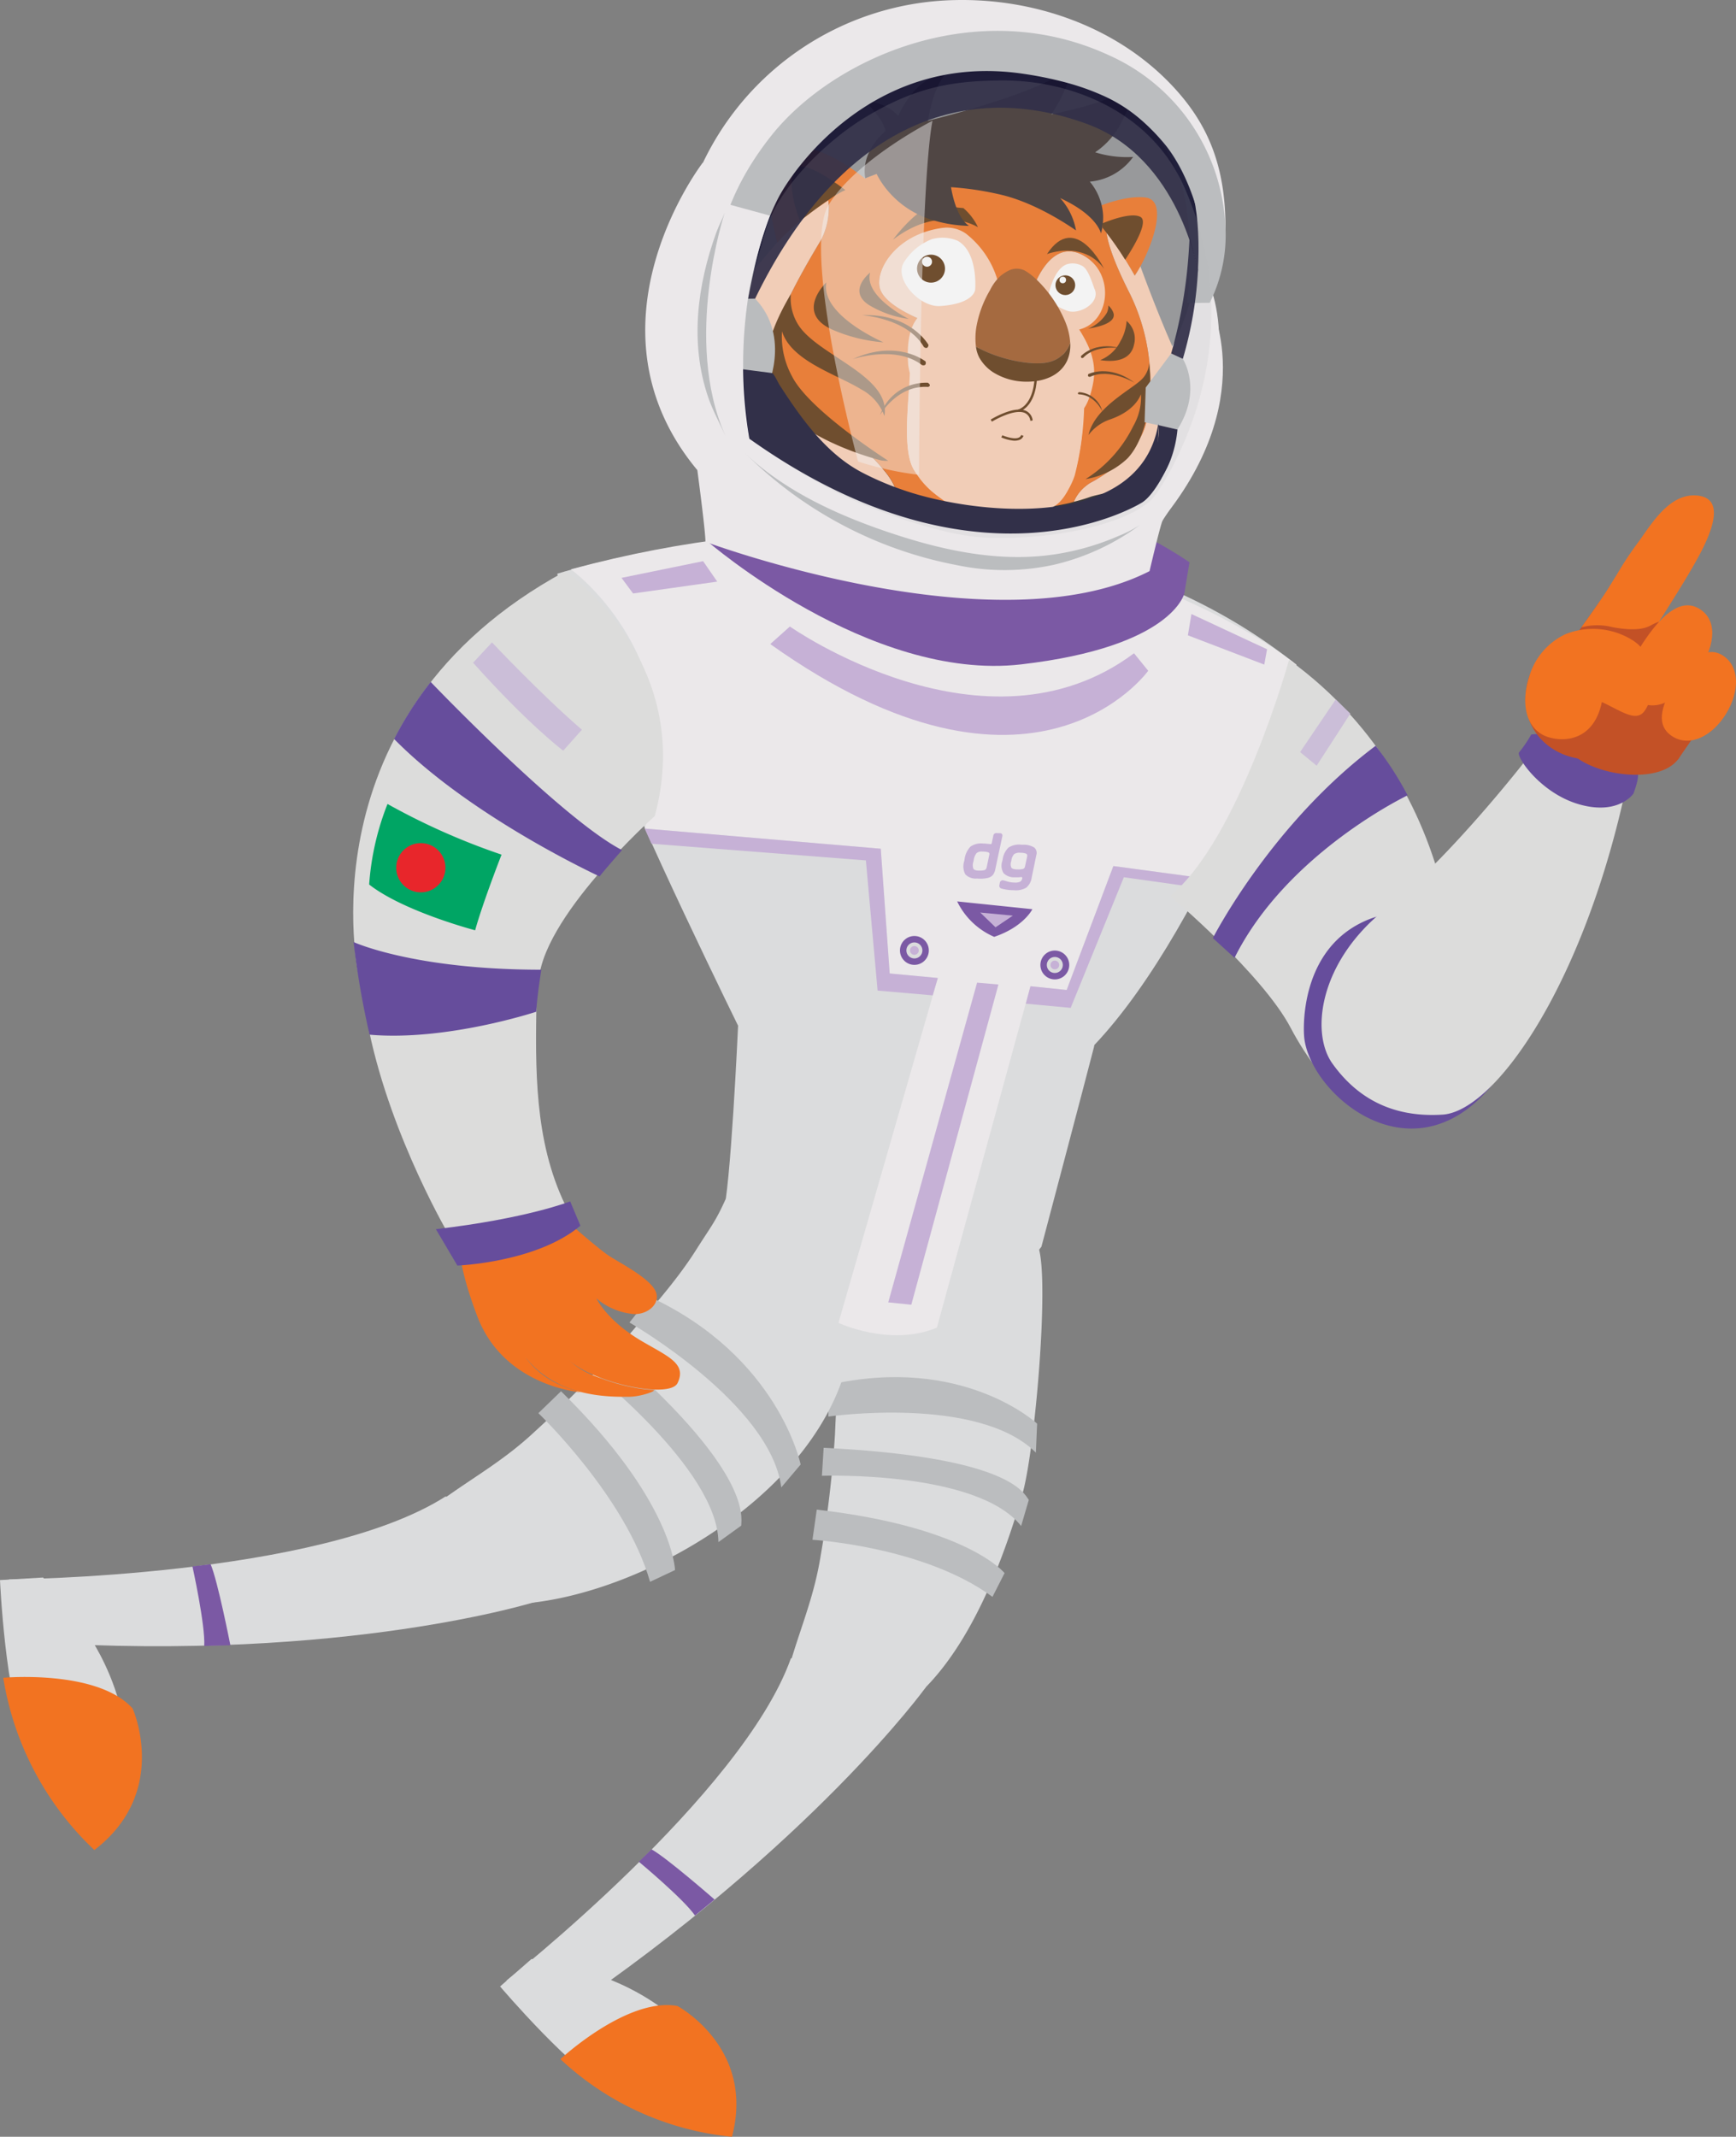 <svg xmlns="http://www.w3.org/2000/svg" x="0" y="0" viewBox="0 0 282.653 347.738">
  <rect x="0" y="0" width="282.653" height="347.738" fill="#808080" stroke="none"/>
  <g id="Group_36" data-name="Group 36" transform="translate(-516.654 -176.274)">
    <g id="Group_6" data-name="Group 6" transform="translate(598.078 376.958)">
      <g id="Group_2" data-name="Group 2" transform="translate(46.059)">
        <path id="Path_3" data-name="Path 3" d="M723.723,501.936s22.407-19.148,32.118-12.362c2.7,1.886.048,33.533-2.091,40.943-4.142,14.355-12.492,35.868-28.267,38.507-6.465,1.082-12.014-.968-10.472-7.446,1.808-7.6,4.62-13.137,5.862-20.887a181.81,181.81,0,0,0,2.346-19.813c.239-6.132.788-12.3.2-18.41C723,498.138,724.683,505.909,723.723,501.936Z" transform="translate(-714.751 -488.119)" fill="#dbdcdd"/>
        <path id="Path_4" data-name="Path 4" d="M726.288,525.794l-.055,5.152s24.361-3.513,33.789,5.866l.2-4.712S748.106,520.813,726.288,525.794Z" transform="translate(-718.844 -501.096)" fill="#bbbdbf"/>
        <path id="Path_5" data-name="Path 5" d="M724.886,542.4l-.286,4.557s25.267-.888,32.439,8.172l1.25-4.249C757.394,549.653,754.958,543.9,724.886,542.4Z" transform="translate(-718.262 -507.47)" fill="#bbbdbf"/>
        <path id="Path_6" data-name="Path 6" d="M722.91,558.033l-.7,4.907s18.161,1.077,29.307,9.29l1.971-3.87S747.5,560.857,722.91,558.033Z" transform="translate(-717.408 -513.04)" fill="#bbbdbf"/>
      </g>
      <g id="Group_5" data-name="Group 5" transform="translate(0 67.84)">
        <g id="Group_3" data-name="Group 3" transform="translate(0 50.278)">
          <path id="Path_7" data-name="Path 7" d="M643.179,676.139l5.119-4.476,11.4,2.864s20.167,6.219,20.433,24.212c0,0-1.525,2.008-18.45-5.461C655.384,690.5,643.179,676.139,643.179,676.139Z" transform="translate(-643.179 -671.663)" fill="#dbdcdd"/>
          <path id="Path_8" data-name="Path 8" d="M658.44,692.125s10.868-10.13,19.049-8.652c0,0,12.718,6.756,8.883,21.284A47.612,47.612,0,0,1,658.44,692.125Z" transform="translate(-648.619 -675.82)" fill="#f27321"/>
        </g>
        <g id="Group_4" data-name="Group 4" transform="translate(1.04)">
          <path id="Path_9" data-name="Path 9" d="M644.795,647.325s38.388-30.229,46.3-52.41c0,0,14.664-5.23,21.979,4.677,0,0-18.392,25.5-59.209,53.2Z" transform="translate(-644.795 -593.535)" fill="#dbdcdd"/>
          <path id="Path_10" data-name="Path 10" d="M678.3,645.969s7.294,6.065,9.136,8.75l3.184-2.605s-7.82-6.83-10.26-8.161Z" transform="translate(-656.74 -611.508)" fill="#7b59a4"/>
        </g>
      </g>
    </g>
    <g id="Group_11" data-name="Group 11" transform="translate(516.654 371.327)">
      <g id="Group_7" data-name="Group 7" transform="translate(66.284)">
        <path id="Path_11" data-name="Path 11" d="M671.559,479.37s25.072,12.725,18.73,30.078c-9.349,25.586-49.5,41.805-64.069,33.961-5.972-3.214-9.209-8.408-3.841-12.729,6.3-5.068,12.107-7.813,18.036-13.362A187.924,187.924,0,0,0,654.9,502.606c4.083-4.861,8.444-9.558,11.837-14.925C669.139,483.875,669.826,483.227,671.559,479.37Z" transform="translate(-619.653 -479.37)" fill="#dbdcdd"/>
        <path id="Path_12" data-name="Path 12" d="M679.225,504.225l-3.312,4.177s22.956,13.19,24.718,26.836l3.151-3.725S700.224,513.986,679.225,504.225Z" transform="translate(-639.708 -488.23)" fill="#bbbdbf"/>
        <path id="Path_13" data-name="Path 13" d="M668.2,516.423l-3.124,3.545s21.335,16.564,21.455,28.521l3.716-2.682C690.3,544.232,691.845,536.71,668.2,516.423Z" transform="translate(-635.845 -492.578)" fill="#bbbdbf"/>
        <path id="Path_14" data-name="Path 14" d="M656.552,528.1l-3.687,3.565s14.279,13.665,18.184,27.447l4.065-1.914S674.868,546,656.552,528.1Z" transform="translate(-631.492 -496.739)" fill="#bbbdbf"/>
      </g>
      <g id="Group_10" data-name="Group 10" transform="translate(0 48.491)">
        <g id="Group_8" data-name="Group 8" transform="translate(0 13.183)">
          <path id="Path_15" data-name="Path 15" d="M516.654,575.619l7.024-.414,7.506,9.57s12.547,17.872,1.356,32.753c0,0-2.519.676-11.623-16.163C517.529,595.1,516.654,575.619,516.654,575.619Z" transform="translate(-516.654 -575.205)" fill="#dbdcdd"/>
          <path id="Path_16" data-name="Path 16" d="M517.479,600.483s15.309-1.393,21.062,5c0,0,6.115,13.588-6.231,23.036A49.267,49.267,0,0,1,517.479,600.483Z" transform="translate(-516.948 -584.17)" fill="#f27321"/>
        </g>
        <g id="Group_9" data-name="Group 9" transform="translate(1.443)">
          <path id="Path_17" data-name="Path 17" d="M518.9,568.218s50.556-.377,71.088-13.5c0,0,15.243,4.312,14.943,17.052,0,0-31.144,9.9-82.081,6.664Z" transform="translate(-518.896 -554.72)" fill="#dbdcdd"/>
          <path id="Path_18" data-name="Path 18" d="M565.339,572.195s2.118,9.585,1.922,12.948l4.255-.111s-2.064-10.543-3.215-13.178Z" transform="translate(-535.451 -560.827)" fill="#7b59a4"/>
        </g>
      </g>
    </g>
    <g id="Group_15" data-name="Group 15" transform="translate(602.944 252.598)">
      <path id="Path_19" data-name="Path 19" d="M827.746,346.5l5.192,5.1s-5.819,21.484-16.62,32.057l-5.245-1.821S814.3,357.018,827.746,346.5Z" transform="translate(-707.893 -313.276)" fill="#21201f"/>
      <path id="Path_20" data-name="Path 20" d="M701.99,430.217s-1.22,26.926-2.48,30.605,26.43,38.7,51.873,5.284c0,0,7.25-27.382,8.563-32.522C761.173,428.783,736.821,408.031,701.99,430.217Z" transform="translate(-668.111 -339.535)" fill="#dbdcdd"/>
      <path id="Path_21" data-name="Path 21" d="M657.623,317.488S730.447,294.3,777.988,332.3c0,0-15.182,45.084-34.867,63.855l-55.385-3.763s-18.163-36.927-20.583-45.282S657.623,317.488,657.623,317.488Z" transform="translate(-653.194 -300.438)" fill="#dbdcdd"/>
      <path id="Path_22" data-name="Path 22" d="M651.529,325.513l6.871-1.647s13.576,12.7,10.217,35.555l-6.1.951S647.14,342.28,651.529,325.513Z" transform="translate(-650.741 -305.209)" fill="#21201f"/>
      <path id="Path_23" data-name="Path 23" d="M661.091,316.8s20.9,15.069,12.012,42.193l38.441,3.287,1.453,20.3,7.84.735-16.178,56.12s8.414,3.959,16.023.776l15.237-55.556,5.893.611,7.6-20.169,14.8,1.972s12.85-27.12,15.014-34.73C779.224,332.335,736.277,296.535,661.091,316.8Z" transform="translate(-654.43 -300.475)" fill="#ebe8ea"/>
      <path id="Path_24" data-name="Path 24" d="M673.9,320.9l1.886,2.54,13.7-1.93-2.3-3.327Z" transform="translate(-658.998 -303.182)" fill="#c6b1d6"/>
      <path id="Path_25" data-name="Path 25" d="M817.773,331.552l-.58,3.466,12.438,4.762.453-2.493Z" transform="translate(-710.075 -307.948)" fill="#c6b1d6"/>
      <path id="Path_26" data-name="Path 26" d="M711.534,337.567l3.192-2.856s31.859,22.416,56.033,4.354l2.312,2.846S754.431,368.078,711.534,337.567Z" transform="translate(-672.411 -309.075)" fill="#c6b1d6"/>
      <path id="Path_27" data-name="Path 27" d="M755.85,424.772l3.478.3L745.14,477.184l-3.753-.381Z" transform="translate(-683.053 -341.178)" fill="#c6b1d6"/>
      <path id="Path_28" data-name="Path 28" d="M758.821,404.227l12.247,1.268s-1.392,2.868-6.217,4.5A11.986,11.986,0,0,1,758.821,404.227Z" transform="translate(-689.268 -333.855)" fill="#7b59a4"/>
      <path id="Path_29" data-name="Path 29" d="M764.657,407.044l5.316.5-2.825,1.9Z" transform="translate(-691.348 -334.859)" fill="#c6b1d6"/>
      <path id="Path_30" data-name="Path 30" d="M679.756,385.8l38.441,3.286,1.453,20.3,7.84.735-.834,2.828-8.973-.777-1.908-21.186-34.91-2.715Z" transform="translate(-661.084 -327.286)" fill="#c6b1d6"/>
      <path id="Path_31" data-name="Path 31" d="M776.946,414.844l-.76,2.839,7.308.683,8.657-21.259,12.361,1.738.832-1.546-14.9-2.013-7.6,20.169Z" transform="translate(-695.458 -330.667)" fill="#c6b1d6"/>
      <g id="Group_12" data-name="Group 12" transform="translate(60.24 76.001)">
        <circle id="Ellipse_2" data-name="Ellipse 2" cx="2.349" cy="2.349" r="2.349" fill="#7b59a4"/>
        <circle id="Ellipse_3" data-name="Ellipse 3" cx="1.306" cy="1.306" r="1.306" transform="translate(1.042 1.042)" fill="#dbdcdd"/>
        <circle id="Ellipse_4" data-name="Ellipse 4" cx="0.713" cy="0.713" r="0.713" transform="translate(1.635 1.635)" fill="#c6b1d6"/>
      </g>
      <g id="Group_13" data-name="Group 13" transform="translate(83.106 78.368)">
        <circle id="Ellipse_5" data-name="Ellipse 5" cx="2.349" cy="2.349" r="2.349" fill="#7b59a4"/>
        <circle id="Ellipse_6" data-name="Ellipse 6" cx="1.306" cy="1.306" r="1.306" transform="translate(1.042 1.042)" fill="#dbdcdd"/>
        <circle id="Ellipse_7" data-name="Ellipse 7" cx="0.713" cy="0.713" r="0.713" transform="translate(1.635 1.635)" fill="#c6b1d6"/>
      </g>
      <path id="Path_32" data-name="Path 32" d="M695.573,306.609s26.411,22.924,51.136,20.06S773.268,315.1,773.268,315.1l.833-5.037s-36.079-25.733-76.894-10.221Z" transform="translate(-666.722 -294.874)" fill="#7b59a4"/>
      <path id="Path_33" data-name="Path 33" d="M711.915,301.708c8.17-1.968,31.75-5.613,59.5,8.488a1.4,1.4,0,0,1-.044,2.521c-7.081,3.275-29.2,10.468-59.864-8.457A1.4,1.4,0,0,1,711.915,301.708Z" transform="translate(-672.166 -296.623)" fill="#21201f"/>
      <g id="Group_14" data-name="Group 14" transform="translate(70.587 59.248)">
        <path id="Path_34" data-name="Path 34" d="M762.622,394.347a2.431,2.431,0,0,1-1.884-.663,2.706,2.706,0,0,1-.2-2.155l.048-.24a3.674,3.674,0,0,1,.982-2.147,3.012,3.012,0,0,1,2.04-.5l.191.006q.245.009.988.086a.186.186,0,0,0,.239-.162l.254-1.207a.481.481,0,0,1,.533-.42l.571.019a.373.373,0,0,1,.313.149.416.416,0,0,1,.052.352l-1.149,5.372a2.16,2.16,0,0,1-.39.92,1.541,1.541,0,0,1-.817.48,5.1,5.1,0,0,1-1.474.124Zm.382-1.3a2.943,2.943,0,0,0,.731-.051.543.543,0,0,0,.328-.176.919.919,0,0,0,.156-.4l.408-1.945q.074-.332-.208-.414a3.224,3.224,0,0,0-.766-.109l-.137,0a1.279,1.279,0,0,0-.969.262,2.346,2.346,0,0,0-.459,1.133l-.051.243a1.768,1.768,0,0,0-.011,1.142q.176.3.851.32Z" transform="translate(-760.427 -386.94)" fill="#c6b1d6"/>
        <path id="Path_35" data-name="Path 35" d="M771.707,397.289a7.135,7.135,0,0,1-1.836-.262.46.46,0,0,1-.364-.6l.064-.339a.473.473,0,0,1,.524-.409q.053,0,.641.174a4.488,4.488,0,0,0,1.127.191l.085,0a1.982,1.982,0,0,0,.889-.12.714.714,0,0,0,.372-.52.26.26,0,0,0,0-.2c-.027-.037-.094-.053-.2-.05a5.929,5.929,0,0,1-.807.038l-.169-.005a2.4,2.4,0,0,1-1.845-.661,2.316,2.316,0,0,1-.21-1.991l.051-.239a3.308,3.308,0,0,1,.966-1.951,3.156,3.156,0,0,1,2.041-.461l.254.008a3.27,3.27,0,0,1,1.895.459,1.165,1.165,0,0,1,.331,1.217l-.749,3.617a2.581,2.581,0,0,1-.908,1.7,3.313,3.313,0,0,1-1.969.406Zm2.038-5.984a2.728,2.728,0,0,0-.719-.109l-.129,0a1.464,1.464,0,0,0-1,.228,1.844,1.844,0,0,0-.442,1.01l-.04.19a1.392,1.392,0,0,0,.034,1q.185.258.9.281l.14,0a2.984,2.984,0,0,0,.789-.06.483.483,0,0,0,.391-.414l.33-1.522a.76.76,0,0,0,.013-.4A.384.384,0,0,0,773.744,391.305Z" transform="translate(-763.658 -387.989)" fill="#c6b1d6"/>
      </g>
    </g>
    <g id="Group_19" data-name="Group 19" transform="translate(707.165 256.895)">
      <g id="Group_16" data-name="Group 16" transform="translate(0 26.766)">
        <path id="Path_36" data-name="Path 36" d="M832.069,343.144s-8.148,29.251-19.378,38.424c0,0,15.04,12.678,19.648,21.486,4.622,8.835,16.242,22.832,23.207,11.48S861.793,364.645,832.069,343.144Z" transform="translate(-812.691 -343.144)" fill="#dcdcdb"/>
        <path id="Path_37" data-name="Path 37" d="M855.22,372.941s-19.647,9.358-28.176,26.442l-3.529-3.213s9.456-18.522,26.5-31.291A52.7,52.7,0,0,1,855.22,372.941Z" transform="translate(-816.55 -350.892)" fill="#664d9c"/>
        <path id="Path_38" data-name="Path 38" d="M851.383,353.157l-5.8,8.565,2.7,2.214,5.482-8.477Z" transform="translate(-824.416 -346.713)" fill="#cbbed8"/>
      </g>
      <path id="Path_39" data-name="Path 39" d="M846.566,426.917s-1.178-14.5,10.984-18.995a17.784,17.784,0,0,1,22.167,9.506c2.326,5.083,2.81,11.549-3.094,18.282C863.47,450.71,847.045,435.929,846.566,426.917Z" transform="translate(-824.755 -339.091)" fill="#664d9c"/>
      <g id="Group_17" data-name="Group 17" transform="translate(24.662 38.82)">
        <path id="Path_40" data-name="Path 40" d="M884.413,368.213S872,384.251,861.362,392.688s-12.23,20-8.574,25.1,9.188,8.856,17.928,8.3S894.284,404.059,901,370.852A66.744,66.744,0,0,1,884.413,368.213Z" transform="translate(-851.013 -364.134)" fill="#dcdcdb"/>
        <path id="Path_41" data-name="Path 41" d="M902.946,361.964a21.454,21.454,0,0,1-1.972,2.9c-.612.571,3.425,6.684,9.834,8.486s8.782-1.776,8.782-1.776.99-2.56.683-3.338C920.274,368.233,912.286,360.994,902.946,361.964Z" transform="translate(-868.801 -361.875)" fill="#664d9c"/>
      </g>
      <g id="Group_18" data-name="Group 18" transform="translate(57.822)">
        <path id="Path_42" data-name="Path 42" d="M935.786,310.564c2.281-4.466,3.412-8.847-1.057-9.008-4.182-.149-6.967,4.4-9.083,7.379a56.877,56.877,0,0,0-3.849,5.824c-1.167,1.9-5.462,9-6.212,11.1-.4,1.132-.6,2.568.278,3.388a2.87,2.87,0,0,0,1.9.613,10.6,10.6,0,0,0,7.437-3.283,14.831,14.831,0,0,0,3.624-4.41C929.493,321.043,933.727,314.594,935.786,310.564Z" transform="translate(-907.068 -301.552)" fill="#f27321"/>
        <path id="Path_43" data-name="Path 43" d="M921.571,352.072a10.674,10.674,0,0,1-14.856,2.676c-4.841-3.363-5.3-9.764-1.932-14.606A10.47,10.47,0,0,1,919.5,337.67C924.343,341.033,924.934,347.23,921.571,352.072Z" transform="translate(-902.564 -313.722)" fill="#c35126"/>
        <path id="Path_44" data-name="Path 44" d="M930.622,359.792c-2.334,4.608-12.159,3.746-16.76.55s-4.5-4.854-1.254-9.521a10.216,10.216,0,0,1,14.2-2.664C931.409,351.354,933.865,355.125,930.622,359.792Z" transform="translate(-905.299 -317.527)" fill="#c35126"/>
        <path id="Path_45" data-name="Path 45" d="M928.5,352.895l-22.816-11.518,11.7-16.47,14.315,9.944,4.4,7.1Z" transform="translate(-903.661 -309.877)" fill="#c35126"/>
        <path id="Path_46" data-name="Path 46" d="M947.606,351.147c-2.22,3.664-5.865,5.516-8.692,3.8s-2.018-4.87.2-8.535,5.009-6.447,7.836-4.734S949.826,347.484,947.606,351.147Z" transform="translate(-914.861 -315.673)" fill="#f27321"/>
        <path id="Path_47" data-name="Path 47" d="M939.687,340.567c-2.837,4.085-6.632,6.359-9.59,4.3s-1.458-6.081,1.38-10.165,5.939-6.682,8.9-4.627S942.525,336.482,939.687,340.567Z" transform="translate(-911.789 -311.464)" fill="#f27321"/>
        <path id="Path_48" data-name="Path 48" d="M922,348.624c1.767-2.543,2.354-8.47-1.747-11.319a12.139,12.139,0,0,0-11.1-1.16,11.011,11.011,0,0,0-5.99,7.048c-1.459,4.652-.3,8.65,3.133,9.728,2.834.889,7.465.4,8.724-5.714C918.286,348.736,920.649,350.568,922,348.624Z" transform="translate(-902.541 -313.584)" fill="#f27321"/>
        <path id="Path_49" data-name="Path 49" d="M929.369,329.48s-.125-.1-1.382.579c-.741.4-2.3.965-6.139.261a10.171,10.171,0,0,0-5.092.016c.907-1.277,3.645-5.006,5.58-8.261Z" transform="translate(-907.608 -308.868)" fill="#f27321"/>
      </g>
    </g>
    <g id="Group_32" data-name="Group 32" transform="translate(621.711 176.274)">
      <g id="Group_22" data-name="Group 22" transform="translate(9.605 12.084)">
        <path id="Path_50" data-name="Path 50" d="M812.8,245.745s8.4,15.725-8.26,35.49l-8-5.3,11.544-30.867Z" transform="translate(-731.082 -212.882)" fill="#ebe8ea"/>
        <g id="Group_21" data-name="Group 21">
          <path id="Path_51" data-name="Path 51" d="M700.838,222.525s9.674-30.285,43.608-27.262,38.348,28.43,27.49,46.266c0,0,1.773,16.188-5.45,23.053s-46.008-2.4-46.008-2.4-18.065-7.63-18.225-7.739-.654-19.018-.654-19.018S702.518,225.514,700.838,222.525Z" transform="translate(-696.97 -195.051)" fill="#919395"/>
          <g id="Group_20" data-name="Group 20" transform="translate(0 59.58)">
            <path id="Path_52" data-name="Path 52" d="M766.963,306.288s-5.9,3.5-16.61,2.989-55.253-8.018-55.253-8.018l-.272-9.966s37.351-11.666,72.7,6.673Z" transform="translate(-694.828 -287.634)" fill="#664c9c"/>
            <path id="Path_53" data-name="Path 53" d="M766.322,298.805s-31.7-16.8-68.265-5.876C698.057,292.929,753.446,305.931,766.322,298.805Z" transform="translate(-695.979 -288.206)" fill="#21201f"/>
          </g>
        </g>
      </g>
      <g id="Group_29" data-name="Group 29" transform="translate(3.062 10.754)">
        <path id="Path_54" data-name="Path 54" d="M781.058,258.148c-.516,1.061-2.069,1.7-3.255,2.082-.772,6.021-2.732,6.973-3.293,7.058a10.348,10.348,0,0,0,4.3,1.156,7.753,7.753,0,0,0,6.864-3.023,13.435,13.435,0,0,1,.825-3.078,13.435,13.435,0,0,0-.825,3.078,10.01,10.01,0,0,0,1.7-3.933c.725-3.373-.878-6.85-2.264-9.083a7.219,7.219,0,0,1-1.174.188,7.219,7.219,0,0,0,1.174-.188,20.146,20.146,0,0,0-1.725-2.4,20.146,20.146,0,0,1,1.725,2.4c5.165-1.269,5.009-9.2-.272-11.972-4.405-2.31-6.919,2.764-7.728,4.558l.068.07C779.775,247.823,783.49,253.151,781.058,258.148Z" transform="translate(-716.689 -209.687)" fill="#fcd1b7"/>
        <path id="Path_55" data-name="Path 55" d="M721,271.33a31.052,31.052,0,0,0-11.456-9.125,12.719,12.719,0,0,1-7.439-10.627c-.3-4.182,5.706-14.391,8.006-18.2a11.312,11.312,0,0,0,1.254-6.984,40.8,40.8,0,0,0-7.285,6.134c-.288.305-.568.658-.854.979.148-.207.284-.393.391-.527-2.055,2.279-12.767,15.644-17.241,17.011a12.154,12.154,0,0,0,5.635,1.927c.227.018.447.033.668.048-1.29,1.932-5.034,7.293-8.021,9.1a9.958,9.958,0,0,0,8.011-.355,19.34,19.34,0,0,0-1.478,8.256v.068a13.769,13.769,0,0,1,6.231-3.529c.779,2.33,1.975,6.545,1.438,9.1,1.427-1.075,4.191-3.382,5.052-5.652a87.819,87.819,0,0,0,18.972,6.251A11.318,11.318,0,0,0,721,271.33Z" transform="translate(-684.661 -204.894)" fill="#fcd1b7"/>
        <path id="Path_56" data-name="Path 56" d="M774.609,244.635a8.457,8.457,0,0,1,1.335.936A4.7,4.7,0,0,0,774.609,244.635Z" transform="translate(-716.724 -211.396)" fill="#f27321"/>
        <path id="Path_57" data-name="Path 57" d="M801.235,226.187c-3.056-.375-7.127,1.154-9.462,2.193a34.957,34.957,0,0,1,3.115,3.522,60.109,60.109,0,0,1,4.587,7.018,16.851,16.851,0,0,0,.93-1.523C802.55,233.481,804.828,226.628,801.235,226.187Z" transform="translate(-722.843 -204.799)" fill="#f27321"/>
        <g id="Group_23" data-name="Group 23" transform="translate(17.128 13.259)">
          <path id="Path_58" data-name="Path 58" d="M713.327,237.744c-.012-.045-.02-.084-.032-.129l0,0C713.284,237.582,713.336,237.78,713.327,237.744Z" transform="translate(-711.995 -222.152)" fill="#f27321"/>
          <path id="Path_59" data-name="Path 59" d="M712.648,215.046s-3.038,2.717-.071,14.005a40.34,40.34,0,0,1,7.383-6.236,37.489,37.489,0,0,1,7.229-3.919C724.727,216.883,716.615,210.834,712.648,215.046Z" transform="translate(-711.276 -213.588)" fill="#f27321"/>
        </g>
        <path id="Path_60" data-name="Path 60" d="M811.156,264.6l-.438-.25c-3.291-1.881-9.43-17.965-11.555-23.756a16.878,16.878,0,0,1-.93,1.523,60.106,60.106,0,0,0-4.587-7.018c.21,1.658,1.079,4.529,3.592,9.531a32.521,32.521,0,0,1,2.943,20.9c-.974,6.1-8.934,10.15-8.934,10.15a6.513,6.513,0,0,0-2.957,3.236,29.558,29.558,0,0,0,2.874-.87,34.849,34.849,0,0,1,4.187-.866c1.994-.217,5.749,2.6,7.553,4.061-.259-1.271-.561-2.882-.907-4.943-1.257-7.481.659-5.982.659-5.982a34.448,34.448,0,0,1,3.854,3.97c.8-3.158.062-7.533-.346-9.469A23.327,23.327,0,0,0,811.156,264.6Z" transform="translate(-721.6 -207.997)" fill="#fcd1b7"/>
        <path id="Path_61" data-name="Path 61" d="M761.772,265.084s.044,0,.108-.014a6.85,6.85,0,0,1-.991-.623,6.85,6.85,0,0,0,.991.623c.561-.084,3.382-1.5,4.154-7.523-4.4,1.425-9.752-.961-11.085-5.056.788-4.89,2.347-8.235,3.821-10.149-2.108-6.177-5.724-8.056-7.121-8.567a2.645,2.645,0,0,0-1.049-.153c-8.352.461-12.2,6.7-11.423,9.926.51,2.117,3.815,3.914,6.11,4.929a7.855,7.855,0,0,1,1.1-1.161,7.855,7.855,0,0,0-1.1,1.161c1.271.562,2.236.887,2.236.887s-.965-.326-2.236-.887c-1.114,1.4-1.912,3.476-1.611,7.439a13.064,13.064,0,0,0,2.567,5.848C747.844,263.575,753.056,268.009,761.772,265.084Z" transform="translate(-704.059 -207.469)" fill="#fcd1b7"/>
        <path id="Path_62" data-name="Path 62" d="M769.956,238.172c-2.513-5-3.381-7.872-3.592-9.531a34.964,34.964,0,0,0-3.115-3.522,27.232,27.232,0,0,0-14.544-7.56,36.9,36.9,0,0,0-9.77-.436,31.469,31.469,0,0,0-10.7,2.218,37.618,37.618,0,0,0-7.2,3.7,11.313,11.313,0,0,1-1.254,6.984c-2.3,3.809-8.3,14.018-8.006,18.2a12.719,12.719,0,0,0,7.439,10.627,31.051,31.051,0,0,1,11.456,9.125,11.319,11.319,0,0,1,1.885,3.873,115.853,115.853,0,0,0,11.639,1.909l.065.006a21.8,21.8,0,0,1-9.17-6.834c-1.392-2.083-.118-9.316-.024-13.268a14.806,14.806,0,0,1-.989-3.433c-.3-3.964.366-6.279,1.48-7.681-2.295-1.015-5.6-2.812-6.11-4.929-.732-3.039,2.733-8.7,10.111-9.734a5.39,5.39,0,0,1,3.933.931,14.964,14.964,0,0,1,5.159,7.665c.406-.33.692-.866,1.107-1.079,1.013-.52,1.7-.965,2.458-.624a4.689,4.689,0,0,1,1.335.936,14.59,14.59,0,0,1,1.194,1.129c.809-1.794,3.323-6.868,7.728-4.558,5.282,2.77,4.613,10.852-.552,12.121,1.385,2.233,2.847,4.956,2.322,8.366-.212,1.382-.835,3.932-2,4.978-.458,3.074-.675,7.027-1.42,9.269a11.76,11.76,0,0,1-4.534,6.366c1.01-.142,2.042-.317,3.081-.537a15.074,15.074,0,0,0,1.652-.389,6.755,6.755,0,0,1,2.957-3.236s7.96-4.048,8.934-10.15A32.522,32.522,0,0,0,769.956,238.172Z" transform="translate(-694.32 -201.538)" fill="#f27321"/>
        <path id="Path_63" data-name="Path 63" d="M774.094,284.026a31.747,31.747,0,0,0,.625-8.017c-1.791,2.411-3.627,3.518-6.024,3.383a10.348,10.348,0,0,1-4.3-1.156c-.064.01-.108.014-.108.014a14.249,14.249,0,0,1-17.69-7.7c-.1,3.952-1.32,12.581.68,15.829s4.3,4.995,8.683,6.545a96.956,96.956,0,0,0,14.241-.71C772.781,290.563,773.815,285.77,774.094,284.026Z" transform="translate(-706.577 -220.634)" fill="#fcd1b7"/>
        <g id="Group_24" data-name="Group 24" transform="translate(39.555 52.262)">
          <path id="Path_64" data-name="Path 64" d="M775.252,283.346a1.738,1.738,0,0,1-.475.181A1.432,1.432,0,0,0,775.252,283.346Z" transform="translate(-756.339 -277.457)" fill="none"/>
          <path id="Path_65" data-name="Path 65" d="M746.511,274.2c-.479,5.982-.781,10.961.787,13.471a17.871,17.871,0,0,0,9.29,7.212A28.957,28.957,0,0,0,762.8,296.3c2.622.276,4.054-.57,5.977-1.786a11.175,11.175,0,0,0,4.668-5.988,49.974,49.974,0,0,0,1.525-11.2Z" transform="translate(-746.125 -274.195)" fill="#fcd1b7"/>
        </g>
        <path id="Path_66" data-name="Path 66" d="M749.61,227.64c-3.512,1.091-7.016,5.946-7.016,5.946,7.757-5.923,13.831-2.021,13.831-2.021a9.3,9.3,0,0,0-2.377-3.119A21.474,21.474,0,0,1,749.61,227.64Z" transform="translate(-705.312 -205.338)" fill="#603813"/>
        <path id="Path_67" data-name="Path 67" d="M790.139,265.442s2.149-2.447,6.409-1.3c0,0-3.994-.651-6.041,1.569C790.507,265.706,790.109,265.919,790.139,265.442Z" transform="translate(-722.259 -218.239)" fill="#603813"/>
        <path id="Path_68" data-name="Path 68" d="M791.973,270.61s3.422-1.705,7.544,1.429c0,0-4.052-2.481-7.262-.978C792.255,271.061,791.729,271.115,791.973,270.61Z" transform="translate(-722.891 -220.49)" fill="#603813"/>
        <path id="Path_69" data-name="Path 69" d="M789.55,275.444a4.166,4.166,0,0,1,3.795,3.13s-1.2-2.7-3.848-2.776C789.5,275.8,789.157,275.67,789.55,275.444Z" transform="translate(-721.982 -222.378)" fill="#603813"/>
        <path id="Path_70" data-name="Path 70" d="M756.743,244.847s.53-6.034-2.831-7.945a6.373,6.373,0,0,0-4.207-.275,9.355,9.355,0,0,0-4.567,3.781c-1.653,2.712,2.541,7.332,5.9,7.107C756.625,247.141,756.743,244.847,756.743,244.847Z" transform="translate(-706.087 -208.462)" fill="#fff"/>
        <path id="Path_71" data-name="Path 71" d="M781.932,247.99s.807-4.238,3.024-4.978a3.238,3.238,0,0,1,2.518.309c.84.507,1.434,2.257,1.909,3.63,1.158,2.277-2.416,4.392-4.428,3.635C781.605,249.327,781.932,247.99,781.932,247.99Z" transform="translate(-719.331 -210.771)" fill="#fff"/>
        <circle id="Ellipse_8" data-name="Ellipse 8" cx="2.276" cy="2.276" r="2.276" transform="translate(41.192 30.69)" fill="#603813"/>
        <circle id="Ellipse_9" data-name="Ellipse 9" cx="0.818" cy="0.818" r="0.818" transform="translate(41.999 31.019)" fill="#fff"/>
        <circle id="Ellipse_10" data-name="Ellipse 10" cx="1.607" cy="1.607" r="1.607" transform="translate(63.729 34.053)" fill="#603813"/>
        <circle id="Ellipse_11" data-name="Ellipse 11" cx="0.536" cy="0.536" r="0.536" transform="translate(64.385 34.27)" fill="#fff"/>
        <path id="Path_72" data-name="Path 72" d="M781.547,239.058s5.849-2.272,9.275,2.366C790.822,241.424,786.224,231.941,781.547,239.058Z" transform="translate(-719.197 -208.464)" fill="#603813"/>
        <path id="Path_73" data-name="Path 73" d="M779.134,207.769a17.275,17.275,0,0,1-6.187-.755,12.734,12.734,0,0,0,4.391-5.111c1.581-3.171,1.992-4.929,2-5.9-2.961,2.469-9.992,4.126-13.5,4.828a27.7,27.7,0,0,0,2.925-5.865,4.369,4.369,0,0,0,.285-1.981c-3.474,3.715-18.8,7.766-23.331,8.9.719-4.244,1.878-6.395,2.713-7.437-4,.129-6.539,4.487-7.539,6.613a8.006,8.006,0,0,0-5.46-2.375c2.461,2.361,3.222,3.931,3.372,4.893-3.521,3.122-3.556,6.17-3.279,7.66.566-.225,1.277-.489,1.843-.7a13.849,13.849,0,0,0,2.19,3.156,15.2,15.2,0,0,0,7.181,4.424h0a21.52,21.52,0,0,0,4.437.808c.441.034.855.054,1.236.064-1.765-1.178-2.579-4.262-2.931-6.3a50.084,50.084,0,0,1,7.692,1.125c5.327,1.147,10.485,4.41,12.661,5.915a10.524,10.524,0,0,0-2.591-5.27c4.987,2.312,6.315,4.65,6.666,5.748a10.226,10.226,0,0,0,.34-2.868,9.321,9.321,0,0,0-2.168-5.55A9.74,9.74,0,0,0,779.134,207.769Z" transform="translate(-702.757 -192.984)" fill="#3b2f2c"/>
        <path id="Path_74" data-name="Path 74" d="M725.7,222.23s-6.647-5.251-8.058-3.431c-1.842,2.376.669,8.462.669,8.462S723.563,223.066,725.7,222.23Z" transform="translate(-696.178 -202.05)" fill="#603813"/>
        <path id="Path_75" data-name="Path 75" d="M795.58,232.042s4.587-1.983,6.2-1.029-2.514,6.944-2.514,6.944a52.33,52.33,0,0,0-3.722-5.239Z" transform="translate(-724.187 -206.448)" fill="#603813"/>
        <path id="Path_76" data-name="Path 76" d="M742.118,252.746s-7.372-3.63-6.279-7.547c0,0-3.8,2.937-.216,5.271A16.776,16.776,0,0,0,742.118,252.746Z" transform="translate(-702.278 -211.597)" fill="#603813"/>
        <path id="Path_77" data-name="Path 77" d="M733.9,257.443s-10.273-4.39-9.323-9.748c0,0-5.245,4.976,1.087,7.728A25.745,25.745,0,0,0,733.9,257.443Z" transform="translate(-698.162 -212.486)" fill="#603813"/>
        <path id="Path_78" data-name="Path 78" d="M714.589,263.974a13.46,13.46,0,0,1-1.6-7.265,6.048,6.048,0,0,1-.211-.83,6.048,6.048,0,0,0,.211.83,5.715,5.715,0,0,1,.238-1.245,5.715,5.715,0,0,0-.238,1.245c1.533,4.862,8.856,6.96,12.95,9.478a7.975,7.975,0,0,1,3.723,4.3c1.16-6.628-11.207-9.917-14.153-15.053a8.047,8.047,0,0,1-1.082-4.774c-1.826,3.09-3.77,7.034-4.14,11.325-.931,10.793,18.285,15.6,18.9,15.745a5.017,5.017,0,0,0,1.1.048C727.271,275.814,717.022,268.893,714.589,263.974Z" transform="translate(-693.783 -213.542)" fill="#603813"/>
        <path id="Path_79" data-name="Path 79" d="M798.3,260.745a6.3,6.3,0,0,1-3.292,3.064c1.779.282,4.886.347,5.5-2.476a3.786,3.786,0,0,0-1.2-3.9A7.47,7.47,0,0,1,798.3,260.745Z" transform="translate(-723.997 -215.958)" fill="#603813"/>
        <path id="Path_80" data-name="Path 80" d="M801.669,268.1a4.13,4.13,0,0,1-1.4,2.823c-1.992,1.763-7.536,4.6-8.473,8.875a7.348,7.348,0,0,1,3.442-2.51c2.617-.894,4.382-2.346,5.1-4.117a3.932,3.932,0,0,0-.207-1.033,3.932,3.932,0,0,1,.207,1.033,4.844,4.844,0,0,0,.325-1.127l.1-.927-.1.927a4.844,4.844,0,0,1-.325,1.127,9.441,9.441,0,0,1-1.247,5.161,21.286,21.286,0,0,1-7.771,8.645,12.826,12.826,0,0,0,6.824-3.373C801.109,280.449,802.351,273.916,801.669,268.1Z" transform="translate(-722.684 -219.761)" fill="#603813"/>
        <path id="Path_81" data-name="Path 81" d="M796,254.569a3.029,3.029,0,0,0-.757-1.041,2.675,2.675,0,0,1-.24,1.181,6.132,6.132,0,0,1-3.068,2.582C793.334,257.089,796.834,256.391,796,254.569Z" transform="translate(-722.9 -214.566)" fill="#603813"/>
        <g id="Group_25" data-name="Group 25" transform="translate(57.62 50.838)">
          <path id="Path_82" data-name="Path 82" d="M774.328,277.426l-.131-.367c2.637-.944,2.693-5.035,2.693-5.077h.389C777.278,272.162,777.218,276.392,774.328,277.426Z" transform="translate(-774.197 -271.982)" fill="#603813"/>
        </g>
        <path id="Path_83" data-name="Path 83" d="M745.57,260.823s-2.841-5.186-10.842-4.844c0,0,7.336.425,10.086,5.168C744.814,261.147,745.435,261.679,745.57,260.823Z" transform="translate(-702.508 -215.434)" fill="#603813"/>
        <path id="Path_84" data-name="Path 84" d="M744.262,266.708s-4.592-3.726-11.869-.382c0,0,6.951-2.381,11.291.968C743.684,267.293,744.46,267.552,744.262,266.708Z" transform="translate(-701.676 -218.631)" fill="#603813"/>
        <path id="Path_85" data-name="Path 85" d="M747.094,273.056a7.956,7.956,0,0,0-7.784,5.263s2.764-4.913,7.822-4.582C747.132,273.736,747.8,273.557,747.094,273.056Z" transform="translate(-704.141 -221.523)" fill="#603813"/>
        <g id="Group_26" data-name="Group 26" transform="translate(50.7 32.972)">
          <path id="Path_86" data-name="Path 86" d="M775.661,259.355a4.639,4.639,0,0,0,3.211-3.126,10.557,10.557,0,0,0-.661-3.013q-.054-.147-.112-.292a20.3,20.3,0,0,0-4.025-6.243l-.041-.044-.069-.07a14.673,14.673,0,0,0-1.193-1.129,8.579,8.579,0,0,0-1.336-.936,2.957,2.957,0,0,0-2.68.081,7.189,7.189,0,0,0-1.236.824,7.72,7.72,0,0,0-1.682,2.276,17.965,17.965,0,0,0-2.247,6.062,11.269,11.269,0,0,0-.062,3.157C767.253,259.055,773.053,260.176,775.661,259.355Z" transform="translate(-763.445 -244.22)" fill="#a15a28"/>
          <path id="Path_87" data-name="Path 87" d="M775.708,266.007c-2.608.821-8.408-.3-12.133-2.454a5.109,5.109,0,0,0,.551,1.8,6.9,6.9,0,0,0,2.243,2.375,10.252,10.252,0,0,0,5.539,1.534c2.594.008,5.36-.924,6.518-3.431a6.148,6.148,0,0,0,.492-2.95A4.639,4.639,0,0,1,775.708,266.007Z" transform="translate(-763.491 -250.872)" fill="#603813"/>
        </g>
        <g id="Group_27" data-name="Group 27" transform="translate(54.921 60.036)">
          <path id="Path_88" data-name="Path 88" d="M771.818,287.175a7.066,7.066,0,0,1-1.815-.5l.156-.357c.017.01,1.77.766,2.661.389a.728.728,0,0,0,.419-.432l.365.133a1.11,1.11,0,0,1-.633.656A2.375,2.375,0,0,1,771.818,287.175Z" transform="translate(-770.003 -286.274)" fill="#603813"/>
        </g>
        <g id="Group_28" data-name="Group 28" transform="translate(53.183 55.895)">
          <path id="Path_89" data-name="Path 89" d="M767.505,281.81l-.2-.334c.154-.095,3.8-2.315,5.736-1.426a1.949,1.949,0,0,1,1.1,1.561l-.382.068a1.566,1.566,0,0,0-.881-1.274C771.135,279.609,767.54,281.788,767.505,281.81Z" transform="translate(-767.303 -279.84)" fill="#603813"/>
        </g>
      </g>
      <g id="Group_31" data-name="Group 31">
        <g id="Group_30" data-name="Group 30">
          <path id="Path_90" data-name="Path 90" d="M816.735,252.608s8.533,15.978-8.394,36.061l-2.4-5.451,3.78-6.552,3.984-24.489Z" transform="translate(-724.83 -203.33)" fill="#ebe8ea"/>
          <path id="Path_91" data-name="Path 91" d="M810.565,265.663l1.9.88s3.27,4.93-.871,11.493l-5.349-1.184.181-5.644Z" transform="translate(-724.94 -208.138)" fill="#bbbdbf"/>
          <path id="Path_92" data-name="Path 92" d="M692.053,206.481s.075-.218.232-.616a46.489,46.489,0,0,1,42.4-29.578c12.882-.291,26.118,4.286,35.13,13.7,6.193,6.468,9.1,13.652,8.887,24.532l-10.519-20.4-22.866-10.3-30.695,7.191-17.211,24.965-2.629,6.86Z" transform="translate(-684.234 -176.274)" fill="#ebe8ea"/>
          <path id="Path_93" data-name="Path 93" d="M804.659,294.388s3.937-6.457,3.216-10.619l3.156.721a19.084,19.084,0,0,1-3.383,9.242Z" transform="translate(-724.374 -214.592)" fill="#171533"/>
          <path id="Path_94" data-name="Path 94" d="M808.894,210.212v0c4.673,5.825,5.3,12.371,5.5,15.563a86.889,86.889,0,0,1-.255,11.912l3.652-.041C818.263,217.383,808.894,210.212,808.894,210.212Z" transform="translate(-725.883 -188.371)" fill="#bbbdbf"/>
          <path id="Path_95" data-name="Path 95" d="M815.95,236.007l1.384,5.392a62.221,62.221,0,0,1-2.475,14.572l-1.9-.88A79.368,79.368,0,0,0,815.95,236.007Z" transform="translate(-727.331 -197.566)" fill="#171533" opacity="0.93"/>
          <path id="Path_96" data-name="Path 96" d="M704.557,256.056s.067,17.542,7.332,25.571-15.967-12.7-15.967-12.7Z" transform="translate(-685.613 -204.713)" fill="#171533" opacity="0.89"/>
          <path id="Path_97" data-name="Path 97" d="M698.981,266.762l7.155-.132s4.21-8.641-1.814-14.955l-6.1-.209Z" transform="translate(-686.434 -203.077)" fill="#bbbdbf"/>
          <path id="Path_98" data-name="Path 98" d="M709.05,275.612l-5.466,2.667,3.586,7.3,5-2.07A5.886,5.886,0,0,0,709.05,275.612Z" transform="translate(-688.344 -211.684)" fill="#1f4591"/>
          <path id="Path_99" data-name="Path 99" d="M709.857,253.688" transform="translate(-690.58 -203.869)" fill="#40406d"/>
          <path id="Path_100" data-name="Path 100" d="M705.23,230.98l-4.46.082s-.139-15.75,8.986-23.719,19.069-17.16,40.923-12.818,27.65,13.776,26.642,32.118c0,0-2.875-18.56-18.105-24.109C738.306,194.913,718.459,203.782,705.23,230.98Z" transform="translate(-687.341 -182.382)" fill="#171533" opacity="0.93"/>
          <path id="Path_101" data-name="Path 101" d="M780.725,214.989a32.019,32.019,0,0,0-18.858-26.922c-21.624-10.006-45.059.5-55.024,13.079-11.973,15.11-8.432,26.868-8.432,26.868l4.565.1c1.368-6.946,2.458-11.853,4.993-16.8,2.163-4.222,15.256-23.857,39.837-20.259a60.029,60.029,0,0,1,7.1,1.451,39.669,39.669,0,0,1,5.779,2.035A24.761,24.761,0,0,1,767.1,198.6a33.518,33.518,0,0,1,4.034,4.193c.373.474.723.967,1.055,1.472a27.491,27.491,0,0,1,1.634,2.861A34.7,34.7,0,0,1,775.453,211a43.3,43.3,0,0,1,1.416,4.967,54.566,54.566,0,0,1,1,6.149c.219,2.066.334,4.142.364,6.22A24.679,24.679,0,0,0,780.725,214.989Z" transform="translate(-686.326 -179.057)" fill="#bbbdbf"/>
          <path id="Path_102" data-name="Path 102" d="M769.787,287.319c-1.541.832-.58-10.409-.889-8.693-3.122,17.345-29.428,14.653-41.2,10.674a48.158,48.158,0,0,1-7.032-2.976c-5.861-3.087-9.922-8.84-13.447-14.3-.137-.212-.906-1.828-1.159-1.86,0,0-6.051-.786-6.4-.827l-2.267,1.487-2.074,3.821s22.54,24.9,52.3,22.125a40.343,40.343,0,0,0,19.9-5.852Z" transform="translate(-685.397 -209.448)" fill="#171533"/>
          <path id="Path_103" data-name="Path 103" d="M769.677,299.188s-20.386,20.849-64.663-9.494a90.837,90.837,0,0,0,16.625,11.7c10.377,5.808,21.919,10.113,33.726,6.442C760.71,306.17,765.955,303.46,769.677,299.188Z" transform="translate(-688.854 -216.704)" fill="#bbbdbf"/>
          <path id="Path_104" data-name="Path 104" d="M688.384,267.442s1.322,9.835,1.322,11.665c0,0,47.236,17.583,72.308,4.771,0,0,1.577-6.76,2.054-8.067.279-.765,3.969-5.166,4.8-10.614.67-4.4,1-3.361.252-8.629,0,0-4.3,13.452-8.255,16.1,0,0-26.01,16.686-64.009-10.34a72.731,72.731,0,0,1,.064-24.566,74.347,74.347,0,0,1,3.28-11.739l-6.426-1.755c-1.169-2.26-2.449-4.939-4.5-6.867C689.276,217.4,668.794,243.9,688.384,267.442Z" transform="translate(-679.903 -190.933)" fill="#ebe8ea"/>
          <path id="Path_105" data-name="Path 105" d="M769.361,302.46a19.082,19.082,0,0,1-3.442,1.776,41.459,41.459,0,0,1-9.528,2.861c-9.622,1.688-19.442-.521-28.538-3.644-7.2-2.473-14.285-5.665-20.266-10.45a30.752,30.752,0,0,1-2.681-2.4,66.383,66.383,0,0,0,34.737,18.412,37.665,37.665,0,0,0,15.875-.115A38.1,38.1,0,0,0,769.361,302.46Z" transform="translate(-688.816 -217.028)" fill="#bbbdbf"/>
          <path id="Path_106" data-name="Path 106" d="M697.677,266.4c-.947-2.12-2.062-4.1-2.82-6.32-2.993-8.775-1.782-18.191,1.333-26.782.4-1.093.955-2.12,1.364-3.2C697.554,230.1,690.691,250.774,697.677,266.4Z" transform="translate(-684.62 -195.46)" fill="#bbbdbf"/>
        </g>
        <path id="Path_107" data-name="Path 107" d="M742.53,206.813s-12.311,6.238-16.886,13.642,4.77,41.812,4.77,41.812a52.173,52.173,0,0,0,9.924,2.168S740.484,217.366,742.53,206.813Z" transform="translate(-695.759 -187.16)" fill="#fff" opacity="0.46"/>
        <path id="Path_108" data-name="Path 108" d="M771.841,264.076s16.847-22.727,4.707-50.077c-5.639-12.7-18.922-17.4-29.527-17.381-8.958.019-14.709,1.4-22.295,5.924-6.332,3.778-14.377,11.533-16.4,18.625l-2.272,7.972a37.8,37.8,0,0,0-.88,6.23h0c-1.12,8.437.551,19.549.551,19.549s9.428,6.973,18.372,10.653c7.355,3.026,15.185,5.26,20.1,5.449C757.136,271.52,769,268.063,771.841,264.076Z" transform="translate(-688.774 -183.525)" fill="#bababa" opacity="0.17"/>
      </g>
    </g>
    <g id="Group_33" data-name="Group 33" transform="translate(574.157 269.262)">
      <path id="Path_109" data-name="Path 109" d="M632.961,486.573s13.444-4.6,17.1-2.272c0,0,5.457,4.816,7.232,5.961s6.54,3.574,7.507,5.706-1.575,4.1-4.048,3.663a10.755,10.755,0,0,1-5.6-2.508c.626,1.167,2.6,4.175,7.521,7.039,4.319,2.514,7.229,3.647,5.7,6.78-1.337,2.572-13.548.044-17.776-3.823a13.422,13.422,0,0,0,4.885,2.868,32.969,32.969,0,0,0,6.247,1.752,22.165,22.165,0,0,0,2.612.3c.969.026-1.7,1.053-3.707,1.111-3.467.034-11.793.14-17.07-6.482a13.9,13.9,0,0,0,5.708,4.565,24.972,24.972,0,0,0,3.391,1.192s-12.228-.864-16.725-11.959C631.858,489.943,632.961,486.573,632.961,486.573Z" transform="translate(-615.568 -378.828)" fill="#f27321"/>
      <path id="Path_110" data-name="Path 110" d="M623.26,465.772s-9.529-15.977-13.236-33.565c-.723-3.429,3.079-6.042,8.819-7.971,3.16-1.062,10.614-1.681,15.376.62,2.068,1,3.046,1.673,3.008,4.067-.183,11.45-.017,23.126,5.715,33.436C642.942,462.358,633.665,467.279,623.26,465.772Z" transform="translate(-607.409 -357.312)" fill="#dcdcdb"/>
      <path id="Path_111" data-name="Path 111" d="M640.528,320.77s21.4,14.465,14.59,39.812c0,0-18.9,16.826-18.927,27.462,0,0-20.38,6.034-29.257-1.309C606.935,386.735,597.253,344.195,640.528,320.77Z" transform="translate(-606.009 -320.77)" fill="#dcdcdb"/>
      <path id="Path_112" data-name="Path 112" d="M616.367,358.013a58.338,58.338,0,0,1,5.957-9.28s21.328,22.288,31.154,27.365c0,0-3.438,3.908-3.642,4.29C649.835,380.387,628.887,370.752,616.367,358.013Z" transform="translate(-609.701 -330.738)" fill="#664d9c"/>
      <path id="Path_113" data-name="Path 113" d="M606.116,414.506s9.764,4.5,30.567,4.5c0,0-.7,4.336-.826,6.839,0,0-14.59,4.827-27.139,3.735A137.133,137.133,0,0,1,606.116,414.506Z" transform="translate(-606.047 -354.183)" fill="#664d9c"/>
      <path id="Path_114" data-name="Path 114" d="M636.347,342.037l3.081-3.308s7.824,8.337,14.638,14.211l-3.041,3.411S645.384,352.141,636.347,342.037Z" transform="translate(-616.823 -327.172)" fill="#cbbed8"/>
      <path id="Path_115" data-name="Path 115" d="M626.932,484.609l3.5,5.924s12.887-.485,20.033-6.486l-1.663-3.958S641.733,482.886,626.932,484.609Z" transform="translate(-613.467 -377.561)" fill="#664d9c"/>
      <path id="Path_116" data-name="Path 116" d="M613.044,379.589a111.9,111.9,0,0,0,18.567,8.245s-3.034,7.747-4.3,12.309c0,0-11.64-3.049-17.255-7.447A43.816,43.816,0,0,1,613.044,379.589Z" transform="translate(-607.453 -341.737)" fill="#00a564"/>
      <circle id="Ellipse_12" data-name="Ellipse 12" cx="4.007" cy="4.007" r="4.007" transform="translate(7.006 44.221)" fill="#e8262b"/>
    </g>
  </g>
</svg>
